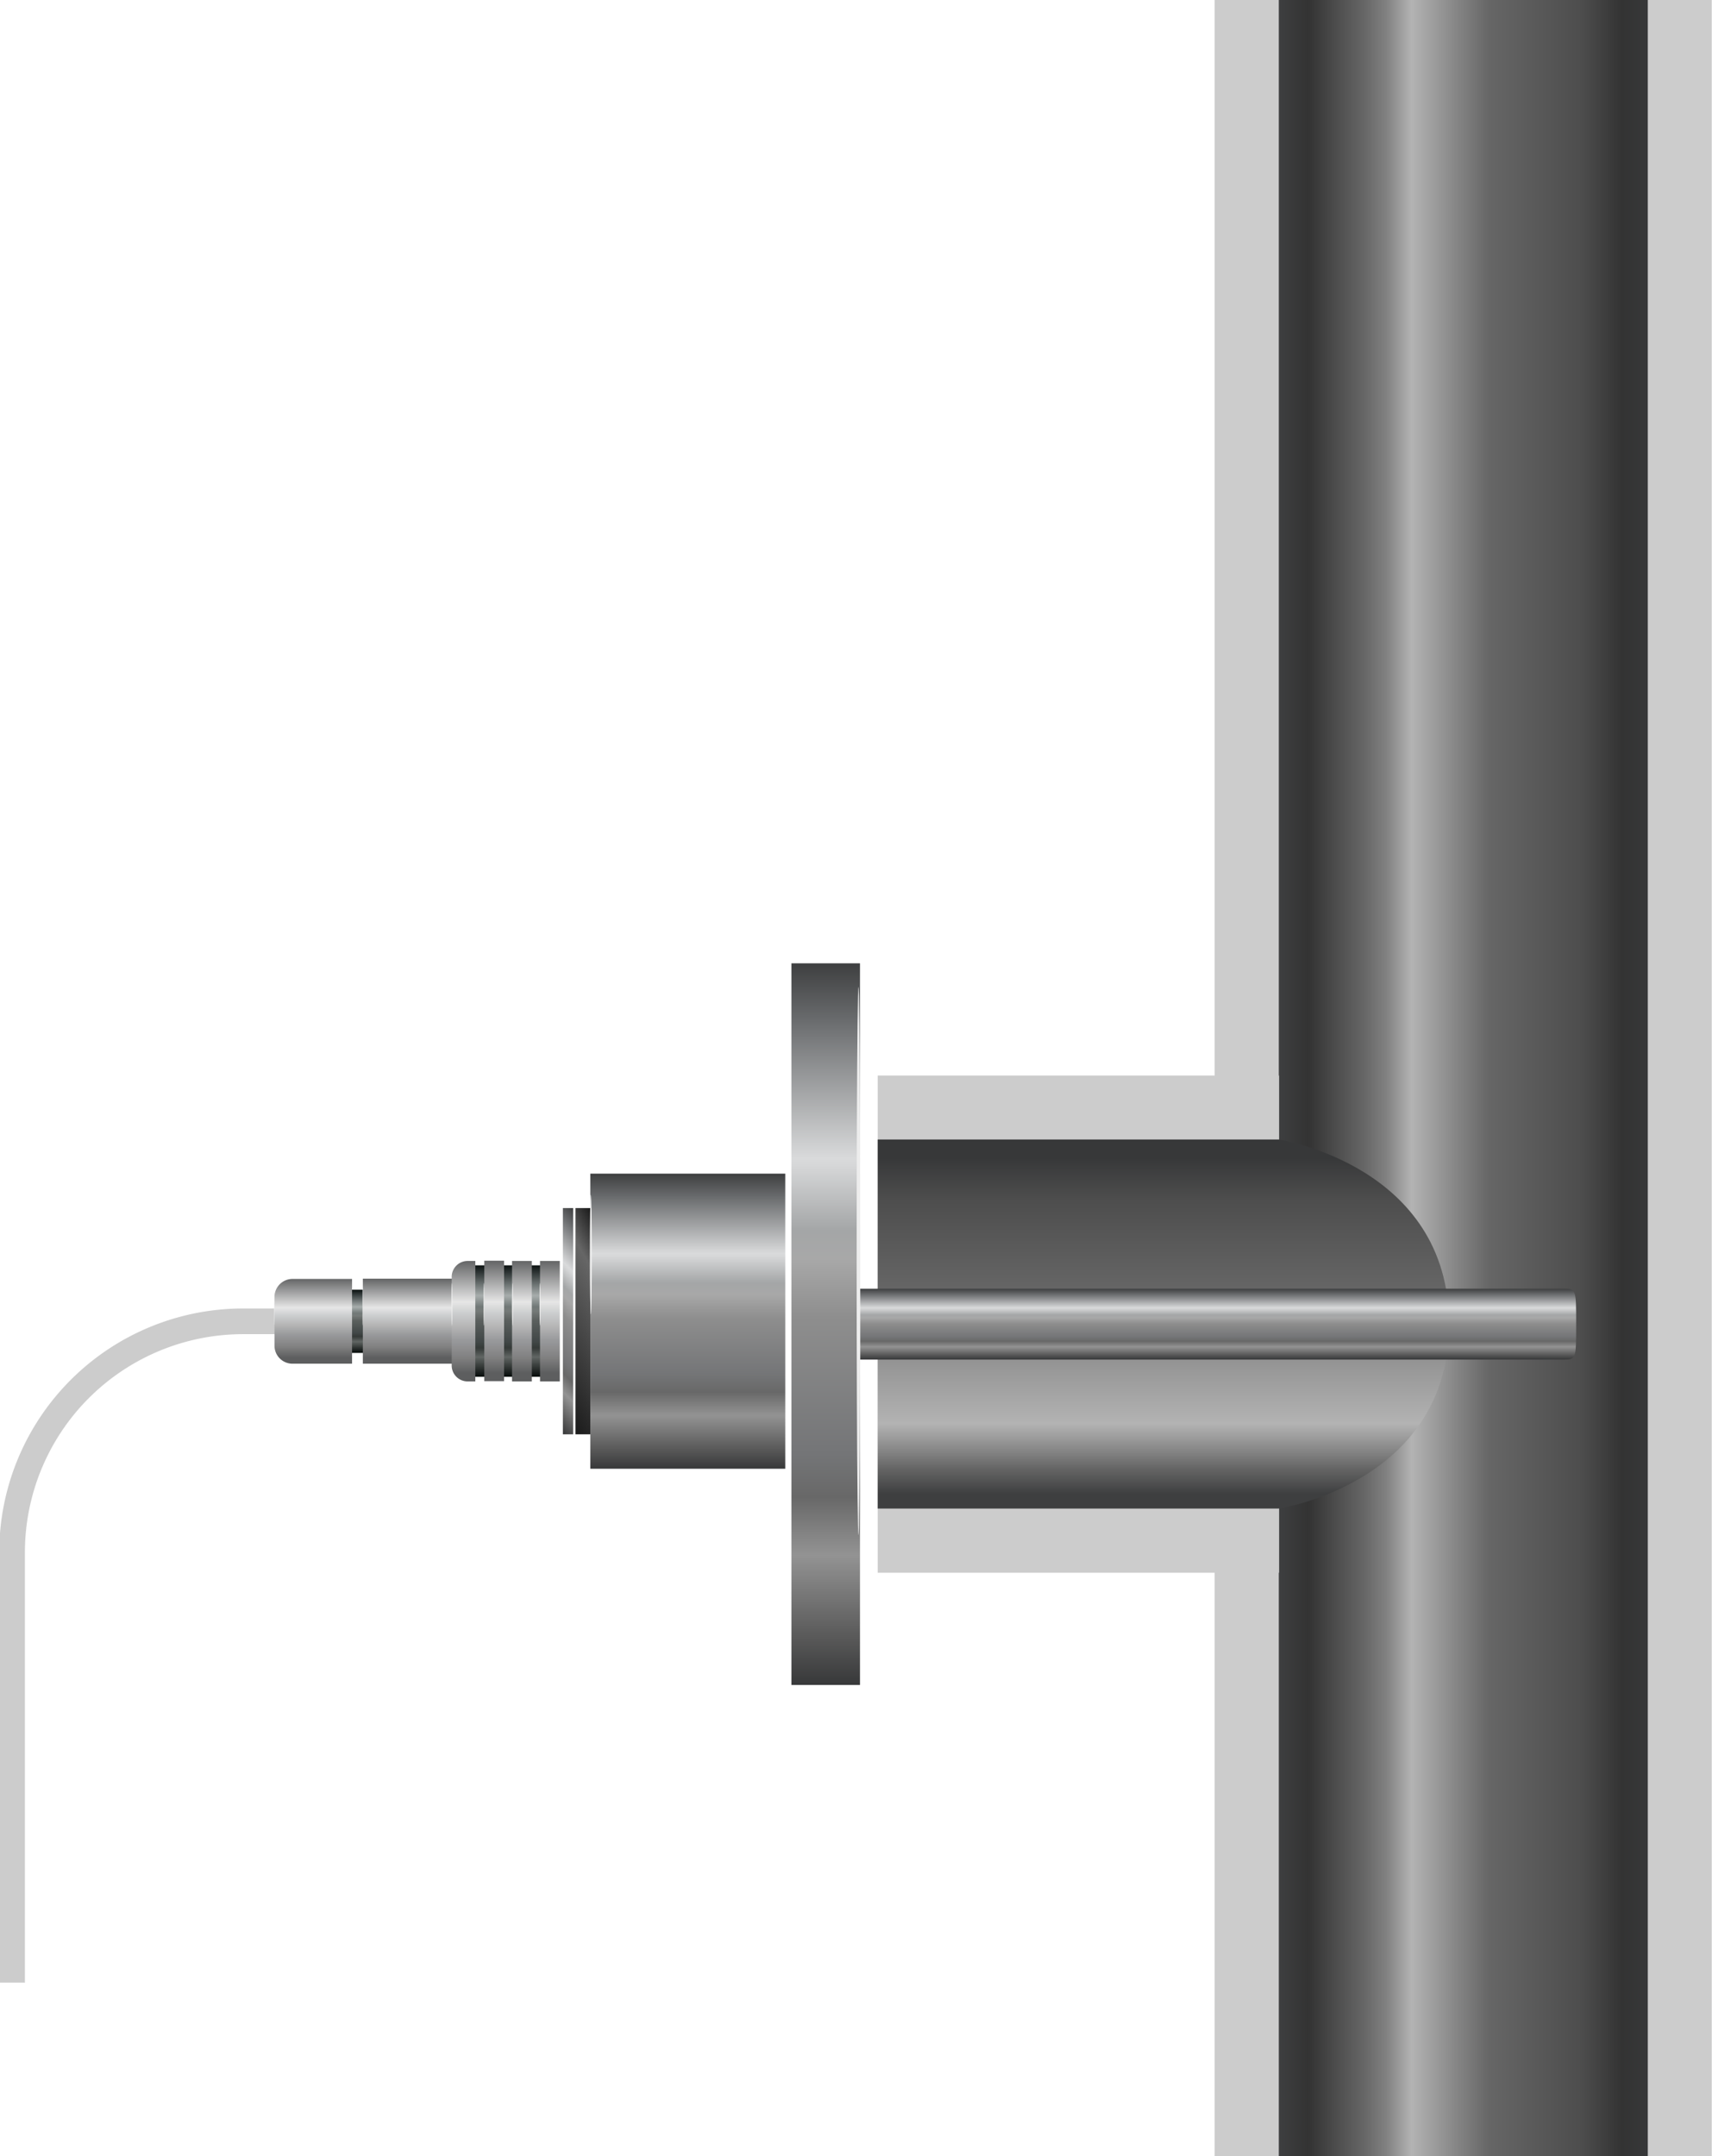 <svg xmlns="http://www.w3.org/2000/svg" xmlns:xlink="http://www.w3.org/1999/xlink" viewBox="0 0 66.67 83.95"><defs><style>.cls-1{fill:#ccc;}.cls-2{fill:url(#linear-gradient);}.cls-3{fill:url(#linear-gradient-2);}.cls-4{fill:none;stroke:#ccc;stroke-miterlimit:10;}.cls-5{fill:url(#linear-gradient-3);}.cls-6{fill:#ededed;}.cls-7{fill:url(#linear-gradient-4);}.cls-8{fill:url(#linear-gradient-5);}.cls-9{fill:url(#linear-gradient-6);}.cls-10{fill:url(#linear-gradient-7);}.cls-11{fill:url(#linear-gradient-8);}.cls-12{fill:url(#linear-gradient-9);}.cls-13{fill:url(#linear-gradient-10);}.cls-14{fill:url(#linear-gradient-11);}.cls-15{fill:url(#linear-gradient-12);}.cls-16{fill:url(#linear-gradient-13);}.cls-17{fill:url(#linear-gradient-14);}.cls-18{fill:url(#linear-gradient-15);}</style><linearGradient id="linear-gradient" x1="409.56" y1="-178.1" x2="409.56" y2="-192.47" gradientTransform="translate(-352.57 227.26)" gradientUnits="userSpaceOnUse"><stop offset="0" stop-color="#3e3f40"/><stop offset="0.08" stop-color="#333"/><stop offset="0.23" stop-color="#666"/><stop offset="0.29" stop-color="gray"/><stop offset="0.36" stop-color="#b3b3b3"/><stop offset="0.48" stop-color="#868686"/><stop offset="0.57" stop-color="#666"/><stop offset="0.82" stop-color="#4d4d4d"/><stop offset="0.93" stop-color="#333"/><stop offset="1" stop-color="#373839"/></linearGradient><linearGradient id="linear-gradient-2" x1="426.56" y1="-142.79" x2="426.56" y2="-157.17" gradientTransform="translate(-381.26 201.54)" gradientUnits="userSpaceOnUse"><stop offset="0.04" stop-color="#3e3f40"/><stop offset="0.11" stop-color="#666"/><stop offset="0.15" stop-color="#818181"/><stop offset="0.23" stop-color="#b3b3b3"/><stop offset="0.42" stop-color="#909090"/><stop offset="0.46" stop-color="#868686"/><stop offset="0.59" stop-color="#666"/><stop offset="0.84" stop-color="#4d4d4d"/><stop offset="0.95" stop-color="#373839"/></linearGradient><linearGradient id="linear-gradient-3" x1="3126.57" y1="550.15" x2="3126.57" y2="578.26" gradientTransform="matrix(-1, 0, 0, 1, 3158.73, -512.65)" gradientUnits="userSpaceOnUse"><stop offset="0" stop-color="#3e3f40"/><stop offset="0.08" stop-color="#6a6c6e"/><stop offset="0.27" stop-color="#d9dadb"/><stop offset="0.28" stop-color="#d6d7d8"/><stop offset="0.37" stop-color="#a4a6a7"/><stop offset="0.41" stop-color="#a8a8a8"/><stop offset="0.49" stop-color="#8e8e8e"/><stop offset="0.68" stop-color="#747577"/><stop offset="0.7" stop-color="#707172"/><stop offset="0.74" stop-color="#686868"/><stop offset="0.82" stop-color="#939393"/><stop offset="0.93" stop-color="#5b5b5b"/><stop offset="1" stop-color="#373839"/></linearGradient><linearGradient id="linear-gradient-4" x1="47.44" y1="50.18" x2="47.44" y2="52.94" gradientTransform="matrix(1, 0, 0, 1, 0, 0)" xlink:href="#linear-gradient-3"/><linearGradient id="linear-gradient-5" x1="493.31" y1="-592.57" x2="495.77" y2="-592.57" gradientTransform="matrix(1, 0, 0, -1, -480.71, -541.13)" gradientUnits="userSpaceOnUse"><stop offset="0" stop-color="#0b1110"/><stop offset="0.08" stop-color="#373e3e"/><stop offset="0.27" stop-color="#a6acab"/><stop offset="0.28" stop-color="#a3a9a8"/><stop offset="0.37" stop-color="#717877"/><stop offset="0.41" stop-color="#757a78"/><stop offset="0.49" stop-color="#5b605e"/><stop offset="0.68" stop-color="#414747"/><stop offset="0.7" stop-color="#3d4342"/><stop offset="0.74" stop-color="#353a38"/><stop offset="0.82" stop-color="#606563"/><stop offset="0.93" stop-color="#282d2b"/><stop offset="1" stop-color="#040a09"/></linearGradient><linearGradient id="linear-gradient-6" x1="-117.65" y1="-336.58" x2="-117.65" y2="-348.07" gradientTransform="matrix(1, 0, 0, -1, 144.43, -290.88)" xlink:href="#linear-gradient-3"/><linearGradient id="linear-gradient-7" x1="492.89" y1="-594.2" x2="496.2" y2="-594.2" gradientTransform="matrix(1, 0, 0, -1, -482.35, -542.76)" gradientUnits="userSpaceOnUse"><stop offset="0" stop-color="#646566"/><stop offset="0.34" stop-color="#e6e6e6"/><stop offset="0.44" stop-color="#cacccd"/><stop offset="0.55" stop-color="#b4b4b4"/><stop offset="0.65" stop-color="#9a9b9d"/><stop offset="0.8" stop-color="#818181"/><stop offset="0.93" stop-color="#5d5e5f"/></linearGradient><linearGradient id="linear-gradient-8" x1="492.89" y1="-590.47" x2="496.2" y2="-590.47" gradientTransform="matrix(1, 0, 0, -1, -478.61, -539.02)" xlink:href="#linear-gradient-7"/><linearGradient id="linear-gradient-9" x1="492.37" y1="-586.46" x2="496.72" y2="-586.46" gradientTransform="matrix(1, 0, 0, -1, -474.6, -535.01)" xlink:href="#linear-gradient-5"/><linearGradient id="linear-gradient-10" x1="492.2" y1="-588.34" x2="496.89" y2="-588.34" gradientTransform="matrix(1, 0, 0, -1, -476.48, -536.89)" xlink:href="#linear-gradient-7"/><linearGradient id="linear-gradient-11" x1="492.2" y1="-587.16" x2="496.89" y2="-587.16" gradientTransform="matrix(1, 0, 0, -1, -475.3, -535.72)" xlink:href="#linear-gradient-7"/><linearGradient id="linear-gradient-12" x1="492.2" y1="-586.07" x2="496.89" y2="-586.07" gradientTransform="matrix(1, 0, 0, -1, -474.22, -534.63)" xlink:href="#linear-gradient-7"/><linearGradient id="linear-gradient-13" x1="492.2" y1="-584.99" x2="496.89" y2="-584.99" gradientTransform="matrix(1, 0, 0, -1, -473.13, -533.54)" xlink:href="#linear-gradient-7"/><linearGradient id="linear-gradient-14" x1="-120" y1="-340.03" x2="-124.61" y2="-344.63" gradientTransform="matrix(1, 0, 0, -1, 144.43, -290.88)" xlink:href="#linear-gradient-3"/><linearGradient id="linear-gradient-15" x1="-119.61" y1="-341.1" x2="-123.86" y2="-343.55" gradientTransform="matrix(1, 0, 0, -1, 144.43, -290.88)" gradientUnits="userSpaceOnUse"><stop offset="0" stop-color="#1a1a1a"/><stop offset="0.23" stop-color="#666"/><stop offset="1" stop-color="#1a1a1a"/></linearGradient></defs><g id="Layer_2" data-name="Layer 2"><g id="Layer_1-2" data-name="Layer 1"><rect class="cls-1" x="15.01" y="32.3" width="83.95" height="19.36" transform="translate(98.96 -15.01) rotate(90)"/><rect class="cls-2" x="15.01" y="34.79" width="83.95" height="14.37" transform="translate(98.96 -15.01) rotate(90)"/><rect class="cls-1" x="34.18" y="41.88" width="15.63" height="19.36"/><path class="cls-3" d="M49.8,58.74H34.18V44.37H49.8s6.63,1,6.63,7.19S49.8,58.74,49.8,58.74Z"/><path class="cls-4" d="M20.88,51.45H9.47a9,9,0,0,0-9,9V77.2"/><rect class="cls-5" x="30.82" y="37.51" width="2.67" height="28.1"/><ellipse class="cls-6" cx="33.43" cy="49.1" rx="0.07" ry="10.67"/><path class="cls-7" d="M60.85,50.18H33.5v2.76H60.85c.53,0,.53,0,.53-1.38S61.38,50.18,60.85,50.18Z"/><rect class="cls-8" x="12.6" y="50.94" width="2.46" height="1.02" transform="translate(65.27 37.62) rotate(90)"/><rect class="cls-9" x="22.99" y="45.7" width="7.59" height="11.49"/><path class="cls-10" d="M10.54,49.93h3.31a0,0,0,0,1,0,0v2.32a.7.7,0,0,1-.7.7h-1.9a.7.7,0,0,1-.7-.7V49.93A0,0,0,0,1,10.54,49.93Z" transform="translate(63.64 39.25) rotate(90)"/><rect class="cls-11" x="14.28" y="49.64" width="3.31" height="3.61" transform="translate(67.38 35.51) rotate(90)"/><rect class="cls-12" x="17.77" y="49.64" width="4.34" height="3.61" transform="translate(71.39 31.5) rotate(90)"/><path class="cls-13" d="M15.72,51h4.69a0,0,0,0,1,0,0v.3a.62.62,0,0,1-.62.62H16.34a.62.62,0,0,1-.62-.62V51A0,0,0,0,1,15.72,51Z" transform="translate(69.51 33.38) rotate(90)"/><rect class="cls-14" x="16.89" y="51.06" width="4.69" height="0.77" transform="translate(70.69 32.2) rotate(90)"/><rect class="cls-15" x="17.98" y="51.06" width="4.69" height="0.77" transform="translate(71.77 31.12) rotate(90)"/><rect class="cls-16" x="19.07" y="51.06" width="4.69" height="0.77" transform="translate(72.86 30.03) rotate(90)"/><rect class="cls-17" x="21.92" y="47.04" width="0.4" height="8.81"/><rect class="cls-18" x="22.41" y="47.04" width="0.58" height="8.81"/><ellipse class="cls-6" cx="23.01" cy="48.85" rx="0.04" ry="2.33"/><ellipse class="cls-6" cx="14.13" cy="50.79" rx="0.01" ry="0.83"/><ellipse class="cls-6" cx="10.68" cy="50.96" rx="0.01" ry="0.65"/><ellipse class="cls-6" cx="21.03" cy="50.79" rx="0.02" ry="0.83"/><ellipse class="cls-6" cx="19.96" cy="50.79" rx="0.02" ry="0.83"/><ellipse class="cls-6" cx="18.85" cy="50.79" rx="0.02" ry="0.83"/><ellipse class="cls-6" cx="17.6" cy="50.79" rx="0.02" ry="0.83"/></g></g></svg>
